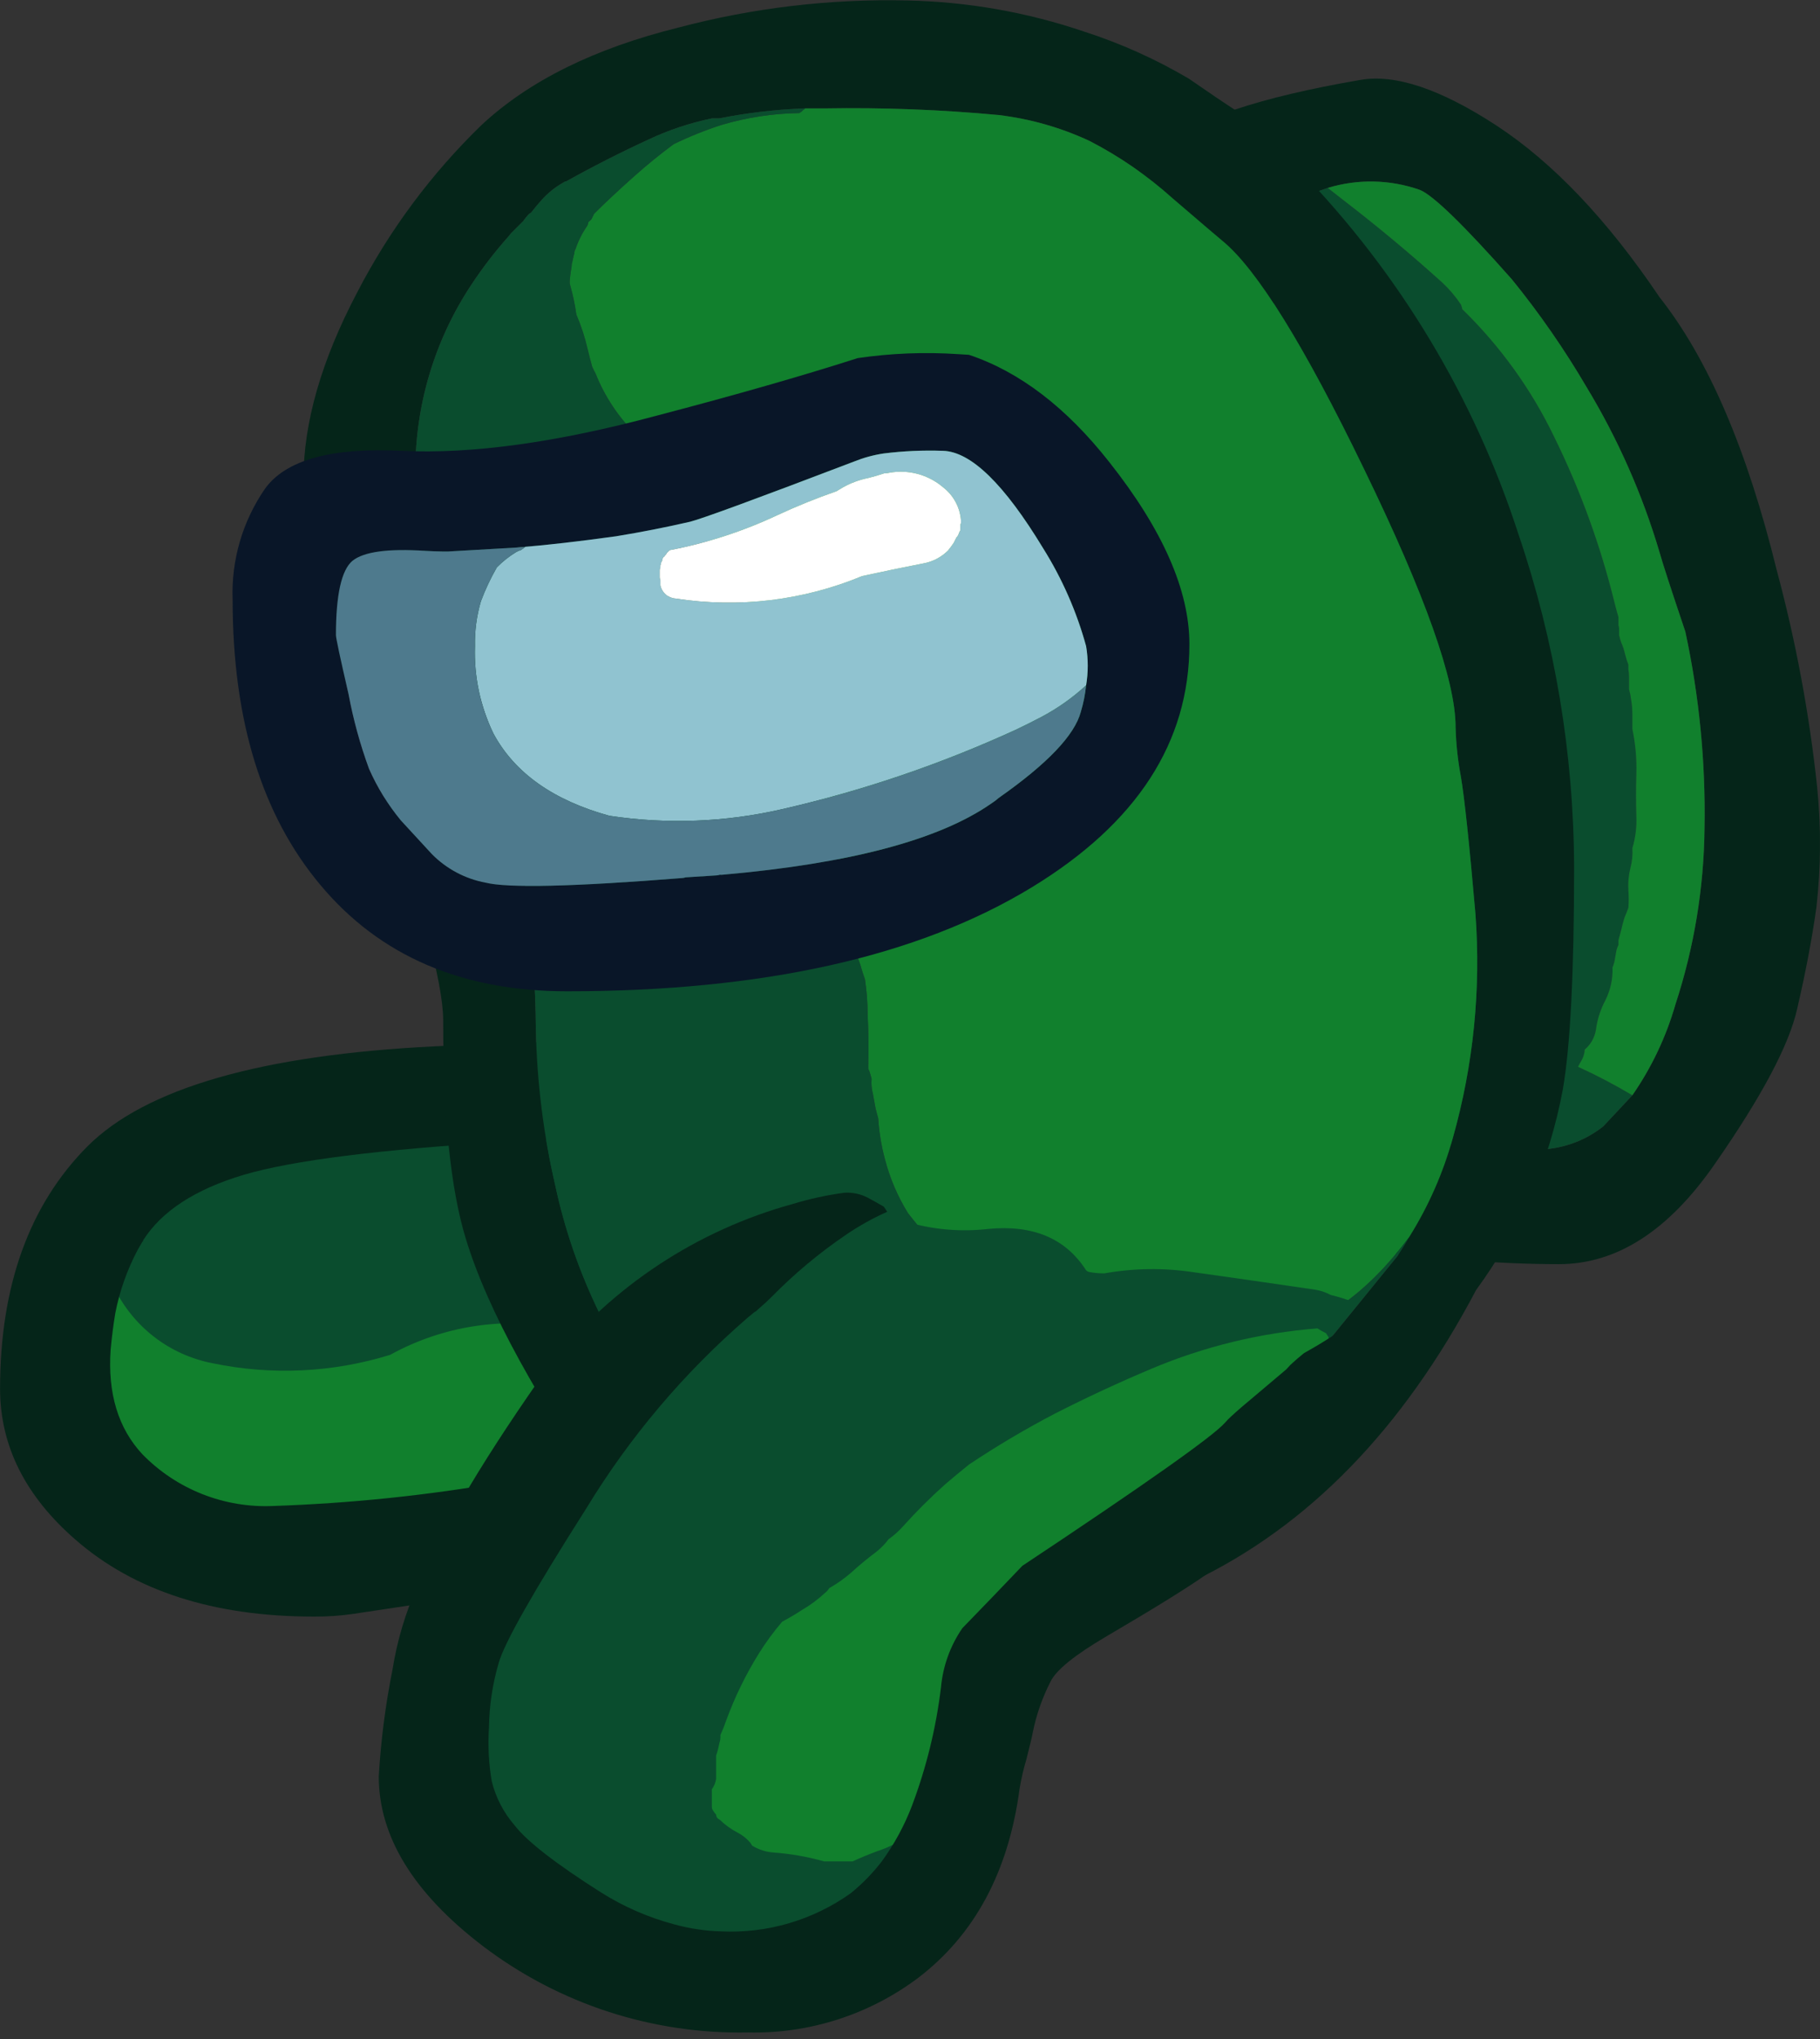 <svg width="100" height="112" viewBox="0 0 100 112" fill="none" xmlns="http://www.w3.org/2000/svg">
<rect x="0" y="0" width="100" height="112" fill="#333333" stroke="none"/>
<g clip-path="url(#clip0_1_1177)">
<path d="M5.412 71.897C5.98 72.88 6.763 73.721 7.702 74.359C8.64 74.996 9.711 75.414 10.833 75.58C14.073 76.174 17.404 76.035 20.583 75.175C23.718 73.672 27.264 73.259 30.66 74.002C30.632 75.31 30.779 76.617 31.097 77.886C31.375 79.067 31.829 80.199 32.443 81.245C33.688 81.045 34.828 80.869 35.863 80.719C38.206 80.363 40.073 80.121 41.465 79.99C42.889 79.904 44.296 79.632 45.649 79.181C46.13 78.947 46.646 78.797 47.177 78.736C47.505 77.874 47.737 76.978 47.868 76.065C48.013 75.424 48.122 74.776 48.196 74.123L48.05 71.816C47.045 67.817 45.681 63.917 43.976 60.162C43.562 60.565 43.124 60.944 42.666 61.295C39.15 60.914 33.911 60.955 26.95 61.417C19.991 61.883 15.165 62.558 12.47 63.44C9.801 64.326 7.957 65.662 6.94 67.446C6.945 67.459 6.945 67.474 6.94 67.487C6.933 67.504 6.92 67.518 6.904 67.527C6.82 67.692 6.735 67.854 6.649 68.013C6.063 69.246 5.647 70.552 5.412 71.897Z" fill="#0A4D2E"/>
<path d="M11.683 74.882C10.516 74.658 9.417 74.163 8.476 73.438C7.534 72.712 6.776 71.776 6.263 70.704C6.157 71.514 6.072 72.356 6.008 73.229C5.84 76.263 6.423 78.681 7.754 80.483C8.57 81.625 9.653 82.548 10.909 83.173C12.165 83.797 13.556 84.103 14.958 84.064C17.723 84.064 21.931 83.513 27.582 82.411C29.676 81.995 31.58 81.628 33.293 81.309C32.673 80.106 32.221 78.824 31.947 77.499C31.628 76.052 31.482 74.572 31.511 73.091C28.104 72.25 24.505 72.726 21.433 74.422C18.275 75.398 14.92 75.556 11.683 74.882Z" fill="#11802D"/>
<path d="M4.806 62.967C1.606 66.19 0.005 70.628 0.004 76.282C0.004 79.41 1.386 82.175 4.151 84.576C7.377 87.39 11.743 88.797 17.248 88.797C17.966 88.802 18.684 88.754 19.395 88.651C23.081 88.093 26.343 87.608 29.181 87.196C34.614 86.42 39.877 85.923 44.97 85.704C47.468 85.583 49.105 85.195 49.881 84.54C50.328 84.184 50.709 83.753 51.009 83.267C51.167 82.887 51.242 82.478 51.227 82.066C51.175 81.452 50.962 80.862 50.609 80.356C50.026 79.405 49.143 78.676 48.099 78.283C47.572 78.337 47.057 78.472 46.571 78.683C45.21 79.089 43.806 79.334 42.387 79.41C40.995 79.528 39.127 79.746 36.785 80.065C35.749 80.201 34.609 80.358 33.365 80.538C31.652 80.791 29.748 81.082 27.653 81.411C23.48 82.14 19.262 82.578 15.029 82.721C13.696 82.783 12.365 82.562 11.124 82.073C9.882 81.584 8.758 80.838 7.826 79.883C6.494 78.455 5.912 76.539 6.079 74.135C6.143 73.443 6.228 72.776 6.334 72.134C6.572 70.916 6.989 69.739 7.571 68.642C7.657 68.499 7.742 68.354 7.826 68.205C7.841 68.197 7.854 68.185 7.862 68.169C7.865 68.163 7.866 68.157 7.866 68.151C7.866 68.144 7.865 68.138 7.862 68.133C8.879 66.528 10.722 65.328 13.392 64.531C16.086 63.737 20.913 63.131 27.871 62.712C34.832 62.296 40.071 62.26 43.588 62.603C44.043 62.288 44.48 61.948 44.897 61.584C46.4 59.404 45.66 58.057 42.678 57.546C39.7 57.03 33.442 57.005 23.906 57.473C14.37 57.941 8.003 59.772 4.806 62.967Z" fill="#052519"/>
<path d="M99.841 43.209C99.412 39.192 98.67 35.214 97.621 31.313C95.996 24.691 93.85 19.695 91.182 16.324C88.321 12.079 85.338 8.939 82.232 6.901C79.152 4.888 76.654 4.052 74.738 4.391C69.208 5.337 65.522 6.574 63.678 8.102C63.179 8.453 62.798 8.948 62.587 9.521C62.516 9.719 62.504 9.934 62.551 10.139C62.703 11.488 62.995 12.817 63.424 14.105C64.394 17.427 65.279 20.835 66.08 24.328C66.371 25.589 67.498 29.857 69.463 37.133C71.282 44.41 72.191 49.648 72.192 52.85C72.132 56.221 71.877 59.586 71.427 62.927C71.355 65.959 72.361 67.802 74.447 68.457C76.356 68.909 78.307 69.165 80.268 69.221C82.281 69.367 84.076 69.439 85.652 69.439C88.829 69.442 91.691 67.599 94.238 63.91C96.809 60.214 98.313 57.376 98.749 55.397C99.209 53.419 99.561 51.563 99.804 49.83C100.053 47.631 100.065 45.411 99.841 43.209M83.069 15.342C84.588 17.211 85.962 19.194 87.18 21.272C88.895 24.108 90.24 27.152 91.182 30.33C91.328 30.864 91.8 32.319 92.601 34.696C93.364 38.233 93.718 41.846 93.656 45.465C93.624 48.765 93.084 52.042 92.055 55.178C91.544 56.957 90.745 58.641 89.691 60.162L88.09 61.872C87.034 62.707 85.725 63.156 84.379 63.145C82.144 62.905 79.897 62.784 77.648 62.782C78.037 55.215 78.146 50.715 77.976 49.285C77.405 47.08 76.956 44.845 76.63 42.59C76.242 39.874 76.023 38.358 75.975 38.043C75.951 37.946 75.72 37.158 75.284 35.678C71.282 22.63 69.281 14.747 69.281 12.031C69.281 11.907 69.451 11.75 69.79 11.558C70.542 11.185 71.32 10.869 72.119 10.612C72.409 10.511 72.688 10.414 72.956 10.321C74.61 9.818 76.381 9.856 78.012 10.43C78.74 10.721 80.425 12.358 83.069 15.342H83.069Z" fill="#052519"/>
<path d="M88.926 33.896C88.854 33.653 88.781 33.386 88.708 33.095C87.936 29.953 86.826 26.904 85.397 24C84.137 21.381 82.425 19.005 80.341 16.979C80.34 16.928 80.328 16.878 80.304 16.833C80.3 16.795 80.287 16.758 80.268 16.724C79.976 16.286 79.634 15.883 79.249 15.523C77.503 13.947 75.684 12.431 73.792 10.976C73.521 10.761 73.242 10.543 72.955 10.321C72.688 10.414 72.409 10.511 72.119 10.612C71.32 10.869 70.542 11.185 69.79 11.558C69.451 11.75 69.281 11.907 69.281 12.031C69.281 14.747 71.282 22.63 75.284 35.678C75.72 37.158 75.951 37.946 75.975 38.043C76.023 38.358 76.242 39.874 76.63 42.59C76.956 44.845 77.405 47.079 77.976 49.285C78.146 50.715 78.037 55.215 77.648 62.782C79.897 62.784 82.143 62.905 84.379 63.145C85.725 63.156 87.034 62.707 88.09 61.872L89.69 60.162C88.725 59.587 87.729 59.065 86.707 58.598C86.78 58.452 86.853 58.319 86.925 58.198C86.972 58.105 87.009 58.007 87.035 57.907C87.06 57.824 87.073 57.738 87.071 57.652C87.403 57.375 87.622 56.987 87.689 56.561C87.763 56.001 87.935 55.459 88.199 54.96C88.486 54.398 88.623 53.771 88.599 53.141C88.673 52.967 88.722 52.783 88.745 52.595C88.769 52.45 88.793 52.316 88.817 52.195C88.843 52.094 88.88 51.997 88.926 51.904C88.926 51.88 88.926 51.843 88.926 51.795C88.926 51.746 88.926 51.698 88.926 51.649C88.975 51.455 89.023 51.273 89.072 51.103C89.121 50.885 89.181 50.655 89.254 50.412C89.327 50.242 89.399 50.061 89.472 49.867C89.496 49.552 89.496 49.236 89.472 48.921C89.446 48.505 89.483 48.088 89.581 47.684C89.677 47.328 89.714 46.96 89.69 46.592C89.863 46.015 89.936 45.412 89.909 44.81C89.885 44.034 89.885 43.27 89.909 42.518C89.935 41.687 89.861 40.857 89.69 40.044C89.691 39.777 89.691 39.51 89.69 39.243C89.691 38.963 89.667 38.683 89.618 38.407C89.595 38.222 89.559 38.04 89.508 37.861C89.509 37.812 89.509 37.764 89.508 37.715C89.509 37.546 89.509 37.364 89.508 37.17C89.51 37.035 89.497 36.901 89.472 36.77C89.472 36.673 89.472 36.588 89.472 36.515C89.4 36.325 89.34 36.13 89.29 35.933C89.24 35.708 89.166 35.489 89.072 35.278C89.027 35.147 88.991 35.013 88.963 34.878C88.963 34.781 88.963 34.684 88.963 34.587C88.964 34.501 88.952 34.414 88.926 34.332C88.926 34.235 88.926 34.138 88.926 34.041C88.926 33.993 88.926 33.944 88.926 33.896Z" fill="#0A4D2E"/>
<path d="M87.18 21.272C85.962 19.194 84.588 17.211 83.069 15.342C80.426 12.358 78.74 10.721 78.012 10.43C76.381 9.856 74.61 9.818 72.955 10.321C73.242 10.543 73.521 10.761 73.792 10.976C75.684 12.431 77.503 13.947 79.249 15.524C79.634 15.883 79.976 16.286 80.268 16.724C80.287 16.758 80.3 16.795 80.304 16.833C80.328 16.878 80.34 16.928 80.341 16.979C82.425 19.005 84.137 21.381 85.397 24C86.826 26.904 87.936 29.953 88.708 33.095C88.781 33.386 88.854 33.653 88.926 33.896C88.926 33.944 88.926 33.993 88.926 34.041C88.926 34.138 88.926 34.235 88.926 34.332C88.952 34.415 88.964 34.501 88.963 34.587C88.963 34.684 88.963 34.781 88.963 34.878C88.991 35.014 89.027 35.147 89.072 35.278C89.166 35.489 89.24 35.708 89.29 35.933C89.34 36.13 89.4 36.325 89.472 36.515C89.472 36.588 89.472 36.673 89.472 36.77C89.497 36.902 89.51 37.036 89.508 37.17C89.509 37.364 89.509 37.546 89.508 37.716C89.509 37.764 89.509 37.813 89.508 37.861C89.559 38.04 89.595 38.222 89.618 38.407C89.667 38.683 89.691 38.963 89.69 39.244C89.691 39.511 89.691 39.777 89.69 40.044C89.861 40.857 89.935 41.688 89.909 42.518C89.885 43.27 89.885 44.034 89.909 44.81C89.936 45.412 89.863 46.015 89.69 46.593C89.714 46.96 89.677 47.329 89.581 47.684C89.483 48.088 89.446 48.505 89.472 48.921C89.496 49.236 89.496 49.552 89.472 49.867C89.399 50.061 89.327 50.243 89.254 50.413C89.181 50.655 89.121 50.885 89.072 51.104C89.023 51.273 88.975 51.455 88.926 51.649C88.926 51.698 88.926 51.746 88.926 51.795C88.926 51.843 88.926 51.88 88.926 51.904C88.88 51.997 88.843 52.094 88.817 52.195C88.793 52.316 88.769 52.45 88.745 52.595C88.722 52.783 88.673 52.967 88.599 53.141C88.623 53.772 88.486 54.398 88.199 54.96C87.935 55.459 87.763 56.001 87.689 56.561C87.622 56.987 87.403 57.375 87.071 57.652C87.073 57.739 87.06 57.824 87.035 57.907C87.009 58.008 86.972 58.105 86.925 58.198C86.853 58.319 86.78 58.453 86.707 58.598C87.729 59.065 88.725 59.587 89.69 60.162C90.745 58.641 91.544 56.957 92.055 55.178C93.084 52.042 93.624 48.766 93.656 45.465C93.718 41.847 93.364 38.233 92.601 34.696C91.8 32.319 91.328 30.864 91.182 30.331C90.24 27.152 88.895 24.108 87.18 21.272Z" fill="#11802D"/>
<path d="M85.871 59.835C86.283 57.458 86.489 53.395 86.489 47.647C86.47 41.422 85.438 35.242 83.433 29.348C81.008 21.861 76.901 15.029 71.427 9.375C70.342 8.179 69.162 7.072 67.899 6.064C67.266 5.654 66.405 5.072 65.316 4.318C63.501 3.248 61.573 2.381 59.567 1.735C56.425 0.668 53.136 0.091 49.818 0.025C45.584 -0.069 41.359 0.433 37.266 1.517C32.663 2.659 29.061 4.442 26.461 6.865C23.698 9.542 21.388 12.651 19.622 16.069C17.656 19.806 16.674 23.226 16.675 26.328C16.675 29.554 17.96 34.793 20.531 42.045C23.078 49.297 24.351 53.965 24.351 56.051C24.351 61.339 24.764 65.328 25.588 68.02C26.777 71.949 29.554 77.006 33.919 83.191C33.287 83.16 32.656 83.259 32.064 83.482L41.559 91.558C52.376 90.904 60.368 89.339 65.534 86.865C71.888 83.834 77.079 78.498 81.105 70.858C83.503 67.589 85.132 63.821 85.871 59.835ZM29.735 11.012C30.098 10.601 30.528 10.257 31.009 9.994C31.024 9.981 31.041 9.971 31.06 9.964C31.078 9.958 31.098 9.956 31.118 9.957C32.597 9.133 34.101 8.369 35.629 7.665C36.743 7.14 37.916 6.75 39.122 6.501H39.522C41.069 6.195 42.639 6.013 44.215 5.955H45.306C48.5 5.9 51.694 6.022 54.874 6.319C56.6 6.526 58.283 7.005 59.858 7.738C61.516 8.592 63.056 9.656 64.442 10.903C66.113 12.336 67.023 13.112 67.171 13.231C69.063 14.784 71.658 18.967 74.956 25.783C78.303 32.671 79.977 37.388 79.977 39.935C80.001 40.85 80.098 41.763 80.268 42.663C80.464 43.803 80.73 46.314 81.068 50.194C81.377 54.334 80.959 58.495 79.831 62.49C79.3 64.416 78.491 66.255 77.43 67.948C77.229 68.303 77.011 68.654 76.775 69.003L70.118 77.188C70.074 77.242 70.026 77.29 69.972 77.334C69.917 77.399 69.856 77.46 69.79 77.516C69.593 77.494 68.271 78.1 65.825 79.335C65.245 79.627 64.602 79.954 63.897 80.317C58.342 83.153 53.442 84.62 49.199 84.719C45.876 83.482 44.021 82.779 43.633 82.609C42.258 82.059 40.951 81.351 39.74 80.499C38.409 79.574 37.21 78.472 36.175 77.225C35.919 76.931 35.689 76.665 35.484 76.424C35.256 76.141 35.062 75.887 34.901 75.66C34.77 75.498 34.649 75.328 34.538 75.151C34.491 75.072 33.97 74.09 32.973 72.204C31.858 69.938 31.027 67.543 30.5 65.074C29.861 62.303 29.508 59.475 29.445 56.633C29.424 53.956 29.229 51.282 28.862 48.63C28.062 43.051 26.764 38.54 24.97 35.096C23.522 32.259 22.785 29.113 22.823 25.928C22.806 22.282 23.87 18.712 25.879 15.669C26.493 14.735 27.174 13.848 27.916 13.013C27.968 12.955 28.017 12.895 28.062 12.831C28.221 12.671 28.379 12.513 28.535 12.358C28.608 12.283 28.68 12.21 28.753 12.14C28.849 11.996 28.959 11.862 29.081 11.74C29.121 11.721 29.157 11.697 29.19 11.667C29.36 11.449 29.541 11.23 29.735 11.012ZM48.763 84.719C48.19 84.613 47.645 84.39 47.162 84.064L49.163 84.719H48.763Z" fill="#052519"/>
<path d="M47.162 84.064C47.645 84.39 48.19 84.613 48.762 84.719H49.163L47.162 84.064ZM34.865 9.666C34.453 10.03 34.053 10.394 33.664 10.758C33.325 11.073 32.985 11.4 32.646 11.74C32.635 11.749 32.627 11.76 32.62 11.773C32.614 11.785 32.61 11.799 32.609 11.813L32.537 11.958C32.51 12.034 32.459 12.098 32.391 12.14L32.319 12.213C32.317 12.291 32.291 12.367 32.246 12.431C31.982 12.812 31.774 13.229 31.627 13.668C31.578 13.744 31.552 13.832 31.555 13.923C31.524 14.018 31.5 14.115 31.482 14.214C31.457 14.311 31.433 14.42 31.409 14.541V14.614C31.36 14.881 31.324 15.148 31.3 15.414C31.3 15.462 31.3 15.511 31.3 15.56C31.312 15.609 31.324 15.657 31.336 15.705C31.483 16.218 31.592 16.741 31.664 17.27C31.925 17.881 32.133 18.514 32.282 19.162C32.361 19.492 32.446 19.819 32.537 20.144C32.591 20.268 32.651 20.39 32.719 20.508C33.23 21.798 34.011 22.964 35.011 23.927C35.876 24.688 36.497 25.688 36.793 26.801C36.959 26.966 37.105 27.149 37.23 27.347C37.283 27.429 37.332 27.514 37.375 27.602L37.521 27.893C39.838 30.85 41.702 34.136 43.051 37.643C44.546 41.566 45.714 45.606 46.543 49.721C46.667 49.971 46.741 50.243 46.761 50.521C46.786 50.812 46.822 51.091 46.871 51.358C46.896 51.539 46.908 51.721 46.907 51.904C46.956 52.074 47.016 52.255 47.089 52.45C47.137 52.619 47.198 52.801 47.271 52.995C47.344 53.262 47.428 53.529 47.526 53.796C47.621 54.434 47.67 55.078 47.671 55.724C47.719 56.645 47.732 57.555 47.707 58.452V58.707C47.754 58.8 47.791 58.897 47.816 58.998C47.841 59.095 47.865 59.18 47.889 59.253C47.864 59.534 47.889 59.817 47.962 60.089C48.011 60.356 48.059 60.623 48.108 60.89C48.156 61.084 48.205 61.266 48.253 61.435C48.301 62.185 48.423 62.929 48.617 63.655C48.888 64.708 49.317 65.714 49.89 66.638C52.889 70.486 55.994 72.79 59.204 73.55C62.626 74.308 66.178 74.245 69.572 73.368C72.41 72.97 75.03 71.163 77.43 67.948C78.491 66.255 79.3 64.416 79.831 62.49C80.959 58.495 81.377 54.334 81.068 50.194C80.73 46.314 80.463 43.803 80.268 42.663C80.098 41.763 80.001 40.85 79.977 39.935C79.977 37.388 78.303 32.671 74.956 25.783C71.658 18.967 69.063 14.784 67.171 13.231C67.023 13.112 66.113 12.336 64.442 10.903C63.056 9.656 61.516 8.592 59.858 7.738C58.282 7.005 56.6 6.526 54.874 6.319C51.694 6.022 48.5 5.9 45.306 5.955H44.215V5.992C44.175 6.01 44.138 6.035 44.106 6.064L44.033 6.137C43.993 6.156 43.956 6.18 43.924 6.21C42.47 6.23 41.025 6.451 39.631 6.865C38.734 7.156 37.859 7.508 37.011 7.92C36.26 8.478 35.544 9.06 34.865 9.666H34.865Z" fill="#11802D"/>
<path d="M31.009 9.994C30.528 10.257 30.098 10.601 29.735 11.012C29.541 11.23 29.36 11.449 29.19 11.667C29.157 11.697 29.121 11.721 29.081 11.74C28.959 11.862 28.849 11.996 28.753 12.14C28.68 12.21 28.608 12.283 28.535 12.358C28.378 12.513 28.221 12.671 28.062 12.831C28.017 12.895 27.968 12.955 27.916 13.013C27.174 13.848 26.493 14.735 25.879 15.669C23.87 18.712 22.806 22.282 22.823 25.928C22.785 29.113 23.522 32.259 24.97 35.096C26.764 38.54 28.062 43.051 28.862 48.63C29.229 51.282 29.424 53.956 29.444 56.633C29.508 59.475 29.861 62.303 30.5 65.073C31.027 67.543 31.858 69.938 32.973 72.204C33.969 74.09 34.491 75.072 34.538 75.151C34.649 75.328 34.77 75.498 34.901 75.66C35.062 75.887 35.256 76.141 35.484 76.424C35.689 76.665 35.919 76.931 36.175 77.225C37.21 78.472 38.409 79.573 39.74 80.499C40.951 81.351 42.258 82.059 43.633 82.609C44.021 82.779 45.876 83.482 49.199 84.719C53.442 84.62 58.342 83.153 63.897 80.317C64.602 79.954 65.245 79.626 65.825 79.335C68.271 78.1 69.593 77.494 69.79 77.516C69.856 77.46 69.917 77.399 69.972 77.334C70.026 77.29 70.074 77.242 70.118 77.188L76.775 69.003C77.011 68.654 77.229 68.303 77.43 67.948C75.03 71.163 72.411 72.97 69.572 73.368C66.178 74.245 62.626 74.308 59.204 73.55C55.994 72.79 52.889 70.486 49.89 66.638C49.317 65.714 48.888 64.708 48.617 63.655C48.423 62.929 48.301 62.185 48.253 61.435C48.205 61.266 48.156 61.084 48.108 60.89C48.059 60.623 48.011 60.356 47.962 60.089C47.889 59.817 47.864 59.534 47.889 59.253C47.865 59.18 47.841 59.095 47.816 58.998C47.791 58.897 47.754 58.8 47.707 58.707V58.452C47.732 57.555 47.719 56.645 47.671 55.724C47.67 55.078 47.621 54.434 47.526 53.796C47.428 53.529 47.344 53.262 47.271 52.995C47.198 52.801 47.137 52.619 47.089 52.45C47.016 52.255 46.956 52.074 46.907 51.904C46.908 51.721 46.896 51.539 46.871 51.358C46.822 51.091 46.786 50.812 46.761 50.521C46.741 50.243 46.667 49.971 46.543 49.721C45.714 45.605 44.546 41.566 43.051 37.643C41.702 34.136 39.838 30.85 37.521 27.893L37.375 27.602C37.332 27.514 37.284 27.429 37.23 27.347C37.105 27.149 36.959 26.966 36.793 26.801C36.497 25.688 35.876 24.688 35.011 23.927C34.011 22.964 33.23 21.798 32.719 20.508C32.651 20.39 32.591 20.268 32.537 20.144C32.446 19.819 32.361 19.491 32.282 19.161C32.133 18.514 31.925 17.881 31.664 17.27C31.593 16.741 31.483 16.218 31.336 15.705C31.324 15.657 31.312 15.609 31.3 15.56C31.3 15.511 31.3 15.462 31.3 15.414C31.324 15.147 31.36 14.881 31.409 14.614V14.541C31.433 14.42 31.457 14.311 31.482 14.214C31.5 14.115 31.524 14.018 31.555 13.923C31.553 13.832 31.578 13.744 31.627 13.668C31.774 13.229 31.982 12.812 32.246 12.431C32.291 12.367 32.317 12.291 32.319 12.213L32.391 12.14C32.459 12.098 32.51 12.034 32.537 11.958L32.609 11.813C32.61 11.799 32.614 11.785 32.62 11.773C32.627 11.76 32.635 11.749 32.646 11.74C32.985 11.4 33.325 11.073 33.665 10.758C34.053 10.394 34.453 10.03 34.865 9.666C35.544 9.06 36.26 8.478 37.012 7.92C37.859 7.508 38.734 7.156 39.631 6.865C41.025 6.451 42.47 6.23 43.924 6.21C43.956 6.18 43.993 6.156 44.033 6.137L44.106 6.064C44.138 6.035 44.175 6.01 44.215 5.992V5.955C42.639 6.013 41.069 6.195 39.522 6.501H39.122C37.916 6.749 36.743 7.14 35.629 7.665C34.101 8.369 32.597 9.133 31.118 9.957C31.098 9.956 31.078 9.958 31.06 9.964C31.041 9.971 31.024 9.981 31.009 9.994Z" fill="#0A4D2E"/>
<path d="M14.565 26.838C13.326 28.629 12.7 30.773 12.782 32.95C12.782 39.571 14.395 44.798 17.621 48.63C20.871 52.51 25.382 54.451 31.154 54.451C41.923 54.45 50.436 52.547 56.693 48.739C62.466 45.222 65.352 40.772 65.352 35.387C65.352 32.428 63.885 29.093 60.95 25.383C58.591 22.383 56.02 20.419 53.237 19.489C53.053 19.479 52.859 19.467 52.655 19.453C50.809 19.329 48.956 19.402 47.125 19.671C44.078 20.648 40.392 21.703 36.066 22.836C30.584 24.308 25.916 24.951 22.059 24.764C18.203 24.573 15.705 25.264 14.565 26.838ZM19.367 30.803C19.992 30.304 21.326 30.122 23.369 30.258C23.678 30.276 24.006 30.289 24.351 30.294C24.447 30.294 24.532 30.294 24.606 30.294L28.389 30.076C29.96 29.951 31.779 29.745 33.846 29.457C35.226 29.232 36.584 28.965 37.921 28.657C38.527 28.511 41.535 27.408 46.943 25.346C47.458 25.139 47.995 24.993 48.544 24.91C49.63 24.774 50.725 24.725 51.818 24.764C53.349 24.81 55.18 26.592 57.312 30.112C58.359 31.782 59.156 33.596 59.676 35.496C59.795 36.207 59.795 36.932 59.676 37.643C59.627 38.136 59.529 38.623 59.386 39.098C59.048 40.38 57.544 41.956 54.874 43.828C54.738 43.948 54.592 44.058 54.438 44.155C51.566 46.142 46.654 47.439 39.704 48.048C39.655 48.055 39.606 48.055 39.558 48.048C39.499 48.066 39.438 48.079 39.376 48.084L37.666 48.193C37.608 48.214 37.547 48.226 37.484 48.23C31.498 48.705 27.896 48.789 26.68 48.484C25.561 48.275 24.533 47.729 23.733 46.92C23.081 46.217 22.512 45.598 22.023 45.064C21.313 44.203 20.726 43.248 20.276 42.227C19.786 40.89 19.409 39.515 19.149 38.116C18.688 36.127 18.457 35.048 18.457 34.878C18.459 32.668 18.762 31.31 19.367 30.803L19.367 30.803Z" fill="#091628"/>
<path d="M59.677 37.643C59.795 36.932 59.795 36.207 59.677 35.496C59.156 33.596 58.359 31.782 57.312 30.112C55.18 26.592 53.349 24.81 51.818 24.764C50.725 24.725 49.63 24.774 48.544 24.91C47.995 24.993 47.458 25.139 46.943 25.346C41.535 27.408 38.527 28.511 37.921 28.657C36.584 28.965 35.226 29.232 33.846 29.457C31.78 29.745 29.961 29.951 28.389 30.076C28.548 30.078 28.706 30.066 28.862 30.039C28.782 30.106 28.697 30.167 28.608 30.221C28.517 30.243 28.431 30.28 28.353 30.33C27.968 30.564 27.614 30.845 27.298 31.167C26.957 31.761 26.665 32.381 26.425 33.023C26.189 33.825 26.079 34.66 26.098 35.496C26.041 37.156 26.391 38.805 27.116 40.299C28.28 42.457 30.402 43.961 33.483 44.81C36.642 45.287 39.864 45.164 42.978 44.446C47.397 43.434 51.7 41.971 55.82 40.08C56.281 39.862 56.742 39.632 57.203 39.389C58.1 38.917 58.931 38.33 59.677 37.643ZM48.581 26.001C48.679 26.001 48.776 25.989 48.872 25.965C49.391 25.872 49.925 25.896 50.435 26.035C50.944 26.173 51.417 26.422 51.818 26.765C52.101 26.982 52.334 27.257 52.503 27.57C52.672 27.884 52.774 28.229 52.801 28.584V28.73C52.777 28.775 52.765 28.824 52.764 28.875C52.764 28.924 52.764 28.96 52.764 28.984C52.764 29.033 52.764 29.081 52.764 29.13L52.691 29.275C52.667 29.372 52.617 29.46 52.546 29.53C52.498 29.627 52.449 29.724 52.401 29.821C52.328 29.918 52.267 30.003 52.219 30.076C52.175 30.118 52.138 30.167 52.109 30.221C51.736 30.602 51.252 30.856 50.727 30.949C49.611 31.167 48.496 31.398 47.38 31.64C44.138 32.986 40.589 33.413 37.121 32.877C36.921 32.864 36.731 32.786 36.579 32.655C36.428 32.523 36.324 32.346 36.284 32.149V31.858C36.261 31.813 36.248 31.764 36.248 31.713V31.313C36.248 31.262 36.261 31.212 36.284 31.167V31.058C36.307 31.013 36.32 30.963 36.32 30.912L36.393 30.767C36.394 30.716 36.406 30.666 36.429 30.621C36.477 30.598 36.515 30.56 36.539 30.512C36.583 30.47 36.619 30.421 36.648 30.367L36.793 30.221C38.843 29.829 40.835 29.181 42.723 28.293C43.78 27.802 44.861 27.365 45.961 26.983L46.325 26.765C46.757 26.524 47.223 26.353 47.707 26.256C47.998 26.183 48.289 26.098 48.581 26.001Z" fill="#90C3D0"/>
<path d="M48.872 25.965C48.776 25.989 48.679 26.001 48.581 26.001C48.289 26.098 47.998 26.183 47.707 26.256C47.223 26.353 46.756 26.524 46.325 26.765L45.961 26.983C44.861 27.365 43.78 27.802 42.723 28.293C40.835 29.181 38.843 29.829 36.793 30.221L36.648 30.367C36.619 30.421 36.583 30.47 36.539 30.512C36.515 30.56 36.477 30.598 36.429 30.622C36.406 30.666 36.394 30.716 36.393 30.767L36.32 30.913C36.32 30.963 36.307 31.013 36.284 31.058V31.167C36.261 31.212 36.248 31.262 36.248 31.313V31.713C36.248 31.764 36.261 31.814 36.284 31.858V32.15C36.324 32.346 36.428 32.523 36.579 32.655C36.73 32.786 36.921 32.864 37.121 32.877C40.589 33.414 44.138 32.986 47.38 31.64C48.496 31.398 49.611 31.167 50.727 30.949C51.252 30.856 51.736 30.602 52.109 30.221C52.138 30.167 52.175 30.118 52.219 30.076C52.267 30.003 52.328 29.918 52.401 29.821C52.449 29.724 52.497 29.627 52.546 29.53C52.617 29.46 52.667 29.372 52.691 29.275L52.764 29.13C52.764 29.081 52.764 29.033 52.764 28.984C52.764 28.96 52.764 28.924 52.764 28.875C52.765 28.825 52.777 28.775 52.801 28.73V28.584C52.774 28.229 52.672 27.884 52.503 27.57C52.334 27.257 52.1 26.983 51.818 26.765C51.417 26.423 50.944 26.173 50.435 26.035C49.925 25.896 49.391 25.872 48.872 25.965Z" fill="white"/>
<path d="M23.369 30.258C21.326 30.122 19.992 30.304 19.367 30.803C18.762 31.31 18.459 32.668 18.457 34.878C18.457 35.048 18.688 36.127 19.149 38.116C19.409 39.515 19.786 40.89 20.276 42.227C20.726 43.248 21.313 44.203 22.023 45.064C22.511 45.598 23.081 46.217 23.733 46.92C24.533 47.729 25.561 48.275 26.68 48.484C27.896 48.789 31.498 48.705 37.484 48.23C37.547 48.226 37.608 48.214 37.666 48.193L39.376 48.084C39.438 48.079 39.499 48.066 39.558 48.048C39.606 48.055 39.656 48.055 39.704 48.048C46.654 47.439 51.566 46.142 54.438 44.155C54.592 44.058 54.738 43.948 54.874 43.828C57.544 41.956 59.048 40.38 59.386 39.098C59.529 38.623 59.627 38.136 59.676 37.643C58.931 38.33 58.1 38.917 57.203 39.389C56.742 39.632 56.281 39.862 55.82 40.08C51.7 41.971 47.397 43.434 42.978 44.446C39.864 45.164 36.642 45.287 33.483 44.81C30.402 43.961 28.28 42.457 27.116 40.299C26.391 38.805 26.041 37.156 26.097 35.496C26.079 34.66 26.189 33.825 26.425 33.023C26.665 32.381 26.957 31.761 27.298 31.167C27.613 30.845 27.968 30.564 28.353 30.33C28.431 30.28 28.517 30.243 28.608 30.221C28.697 30.167 28.782 30.106 28.862 30.039C28.706 30.066 28.548 30.078 28.389 30.076L24.606 30.294C24.532 30.294 24.447 30.294 24.351 30.294C24.006 30.289 23.679 30.277 23.369 30.258Z" fill="#4E7A8D"/>
<path d="M26.117 95.214C26.047 96.234 26.101 97.258 26.278 98.265C26.515 99.184 26.97 100.034 27.602 100.742C28.325 101.651 30.01 102.919 32.659 104.546C33.981 105.352 35.414 105.956 36.913 106.341C37.804 106.579 38.721 106.712 39.643 106.736C42.746 106.736 45.261 106.018 47.188 104.582C47.857 104.056 48.463 103.453 48.994 102.788C49.723 101.82 50.317 100.757 50.76 99.629C50.679 99.749 50.586 99.88 50.479 100.024C50.353 100.113 50.233 100.209 50.117 100.311C49.678 100.685 49.175 100.977 48.633 101.172C48.231 101.34 47.843 101.519 47.469 101.711C47.014 101.711 46.572 101.711 46.144 101.711C45.375 101.468 44.581 101.311 43.776 101.244C43.416 101.216 43.07 101.092 42.773 100.885L42.693 100.742C42.53 100.524 42.325 100.341 42.091 100.203C41.777 100.02 41.493 99.79 41.248 99.521C41.197 99.5 41.155 99.462 41.127 99.414C41.102 99.37 41.088 99.321 41.087 99.27C41.067 99.23 41.039 99.194 41.007 99.162L40.927 99.019C40.901 98.975 40.887 98.926 40.887 98.875V97.942C40.992 97.779 41.06 97.596 41.087 97.404V96.183L41.168 95.896C41.194 95.753 41.221 95.621 41.248 95.501C41.273 95.42 41.286 95.335 41.288 95.25V95.107C41.395 94.843 41.489 94.58 41.569 94.317C41.964 93.11 42.475 91.944 43.094 90.835C43.416 90.26 43.778 89.708 44.178 89.184C44.499 88.993 44.806 88.79 45.101 88.574C45.495 88.317 45.858 88.016 46.184 87.677C46.265 87.605 46.333 87.52 46.385 87.425C46.746 87.197 47.082 86.933 47.388 86.636C47.763 86.253 48.164 85.882 48.592 85.523C48.806 85.332 48.995 85.115 49.154 84.877C49.407 84.677 49.636 84.448 49.837 84.195C50.452 83.43 51.108 82.699 51.803 82.006C52.178 81.647 52.552 81.3 52.927 80.965C54.214 80.006 55.554 79.119 56.94 78.309C58.412 77.471 59.91 76.694 61.435 75.976C63.884 74.814 66.521 74.097 69.221 73.858C69.349 73.95 69.483 74.034 69.622 74.109L69.703 74.253C69.717 74.267 69.728 74.284 69.735 74.302C69.742 74.321 69.744 74.341 69.743 74.361C69.636 74.887 69.529 75.425 69.422 75.976C69.368 76.332 69.342 76.692 69.341 77.053C69.342 77.268 69.342 77.471 69.341 77.663C69.716 77.328 70.144 76.969 70.626 76.586C71.169 76.141 73.031 75.329 72.765 74.407C72.526 74.489 72.295 74.594 72.077 74.722C71.858 74.851 71.611 74.924 71.357 74.936C71.23 74.94 71.105 74.907 70.996 74.842C70.887 74.777 70.799 74.682 70.743 74.568C70.451 73.851 71.68 73.296 72.112 72.992C72.316 72.849 74.202 71.421 74.318 71.525L74.278 71.489C73.898 71.344 73.51 71.224 73.114 71.13C72.851 70.988 72.566 70.891 72.271 70.843C69.997 70.508 67.749 70.185 65.529 69.874C63.917 69.634 62.277 69.658 60.673 69.946C60.404 69.946 60.135 69.922 59.87 69.874C59.793 69.862 59.722 69.824 59.669 69.766C58.546 68.02 56.753 67.266 54.291 67.505C52.824 67.673 51.337 67.551 49.917 67.146C49.87 66.972 49.803 66.803 49.716 66.644C49.658 66.542 49.591 66.446 49.515 66.357L49.395 66.213C49.376 66.184 49.349 66.148 49.315 66.106C48.46 66.473 47.641 66.918 46.867 67.433C45.34 68.442 43.916 69.596 42.612 70.879C42.366 71.119 42.112 71.347 41.85 71.561L41.689 71.705C41.652 71.733 41.612 71.757 41.569 71.776L41.168 72.1C37.493 75.176 34.325 78.809 31.776 82.867C28.699 87.557 27 90.465 26.679 91.589C26.323 92.765 26.134 93.986 26.117 95.214Z" fill="#0A4D2E"/>
<path d="M46.747 86.4C46.382 86.715 45.988 86.993 45.568 87.23C45.505 87.331 45.426 87.42 45.333 87.494C44.945 87.854 44.518 88.171 44.06 88.437C43.715 88.664 43.353 88.877 42.976 89.079C42.51 89.625 42.084 90.205 41.703 90.814C40.982 91.969 40.382 93.195 39.912 94.474C39.818 94.751 39.708 95.027 39.583 95.304V95.455C39.58 95.545 39.564 95.634 39.535 95.719C39.504 95.845 39.473 95.983 39.441 96.134L39.347 96.436V97.719C39.314 97.923 39.233 98.117 39.111 98.285V99.266C39.112 99.319 39.129 99.372 39.158 99.416C39.19 99.467 39.221 99.517 39.253 99.567C39.29 99.6 39.322 99.638 39.347 99.681C39.348 99.734 39.364 99.787 39.394 99.832C39.428 99.884 39.477 99.923 39.535 99.945C39.828 100.231 40.162 100.473 40.525 100.662C40.795 100.802 41.036 100.995 41.232 101.227L41.326 101.378C41.683 101.598 42.087 101.728 42.505 101.756C43.446 101.825 44.377 101.99 45.286 102.246C45.788 102.246 46.307 102.246 46.841 102.246C47.281 102.045 47.736 101.856 48.208 101.68C48.836 101.479 49.426 101.173 49.952 100.775C50.088 100.667 50.229 100.566 50.376 100.473C50.502 100.322 50.612 100.184 50.706 100.058C51.68 97.819 52.346 95.458 52.685 93.04C52.829 91.756 53.336 90.538 54.147 89.531C55.529 88.299 56.896 87.067 58.247 85.834C66.668 80.979 71.287 78.15 72.104 77.345C72.239 77.211 72.38 77.085 72.528 76.968C72.528 76.766 72.528 76.552 72.528 76.326C72.528 75.947 72.56 75.568 72.623 75.194C72.748 74.616 72.874 74.05 73 73.496C73.001 73.475 72.998 73.454 72.99 73.434C72.981 73.415 72.969 73.397 72.953 73.383L72.858 73.232C72.696 73.154 72.538 73.066 72.387 72.968C69.239 73.213 66.151 73.965 63.243 75.194C61.452 75.949 59.692 76.766 57.964 77.647C56.345 78.493 54.772 79.425 53.251 80.439C52.811 80.791 52.371 81.156 51.931 81.533C51.12 82.257 50.349 83.025 49.622 83.834C49.383 84.103 49.114 84.343 48.821 84.551C48.63 84.805 48.408 85.033 48.161 85.23C47.658 85.608 47.187 85.997 46.747 86.4Z" fill="#11802D"/>
<path d="M27.02 97.848C26.853 96.868 26.802 95.872 26.868 94.88C26.884 93.686 27.062 92.499 27.398 91.353C27.701 90.259 29.304 87.431 32.206 82.868C34.596 78.936 37.585 75.402 41.065 72.393L41.444 72.078C41.484 72.06 41.522 72.036 41.557 72.008L41.709 71.869C41.956 71.66 42.196 71.439 42.428 71.205C43.653 69.96 44.997 68.837 46.441 67.853C47.169 67.352 47.943 66.92 48.75 66.561L48.561 66.282C48.283 66.119 47.993 65.956 47.69 65.793C47.294 65.585 46.85 65.489 46.403 65.514C45.428 65.644 44.466 65.855 43.526 66.142C38.3 67.585 33.663 70.64 30.275 74.872C26.767 79.807 24.319 83.892 22.931 87.128C22.277 88.586 21.819 90.124 21.568 91.702C21.18 93.638 20.927 95.598 20.811 97.569C20.811 100.874 22.716 103.982 26.527 106.892C30.711 110.073 35.848 111.746 41.103 111.641C44.469 111.719 47.763 110.661 50.454 108.638C53.559 106.263 55.413 102.806 56.019 98.267C56.111 97.712 56.237 97.164 56.398 96.626C56.6 95.834 56.713 95.357 56.739 95.194C56.934 94.21 57.265 93.258 57.723 92.366C58.026 91.737 59.048 90.911 60.789 89.886C63.49 88.304 65.345 87.151 66.355 86.43C70.014 83.799 72.488 81.913 73.775 80.773C76.476 78.375 77.838 76.408 77.864 74.872C77.889 74.639 77.914 74.394 77.939 74.138C77.864 73.882 77.801 73.626 77.75 73.37C77.68 73.079 77.551 72.806 77.372 72.567C77.245 72.404 77.119 72.23 76.993 72.043C76.699 71.885 76.396 71.745 76.084 71.624C76.049 71.605 76.011 71.594 75.971 71.589C75.466 71.892 74.961 72.206 74.457 72.532C73.585 73.169 72.674 73.753 71.731 74.278C71.675 74.305 71.624 74.34 71.579 74.383C71.377 74.546 71.188 74.709 71.011 74.872L70.898 74.976C70.817 75.058 70.741 75.14 70.671 75.221L68.853 76.757C68.399 77.13 67.995 77.479 67.642 77.805C67.522 77.915 67.408 78.031 67.301 78.154C66.645 78.899 62.935 81.518 56.171 86.011C55.085 87.151 53.987 88.292 52.877 89.433C52.214 90.396 51.809 91.515 51.703 92.68C51.435 94.901 50.901 97.081 50.113 99.175C49.697 100.269 49.137 101.302 48.447 102.248C47.949 102.893 47.377 103.479 46.744 103.993C44.673 105.469 42.167 106.207 39.627 106.089C38.756 106.065 37.892 105.936 37.052 105.704C35.634 105.329 34.281 104.74 33.039 103.959C30.54 102.376 28.95 101.142 28.269 100.257C27.669 99.563 27.241 98.738 27.02 97.848Z" fill="#052519"/>
</g>
<defs>
<clipPath id="clip0_1_1177">
<rect width="99.992" height="111.641" fill="white" transform="translate(0.004)"/>
</clipPath>
</defs>
</svg>
